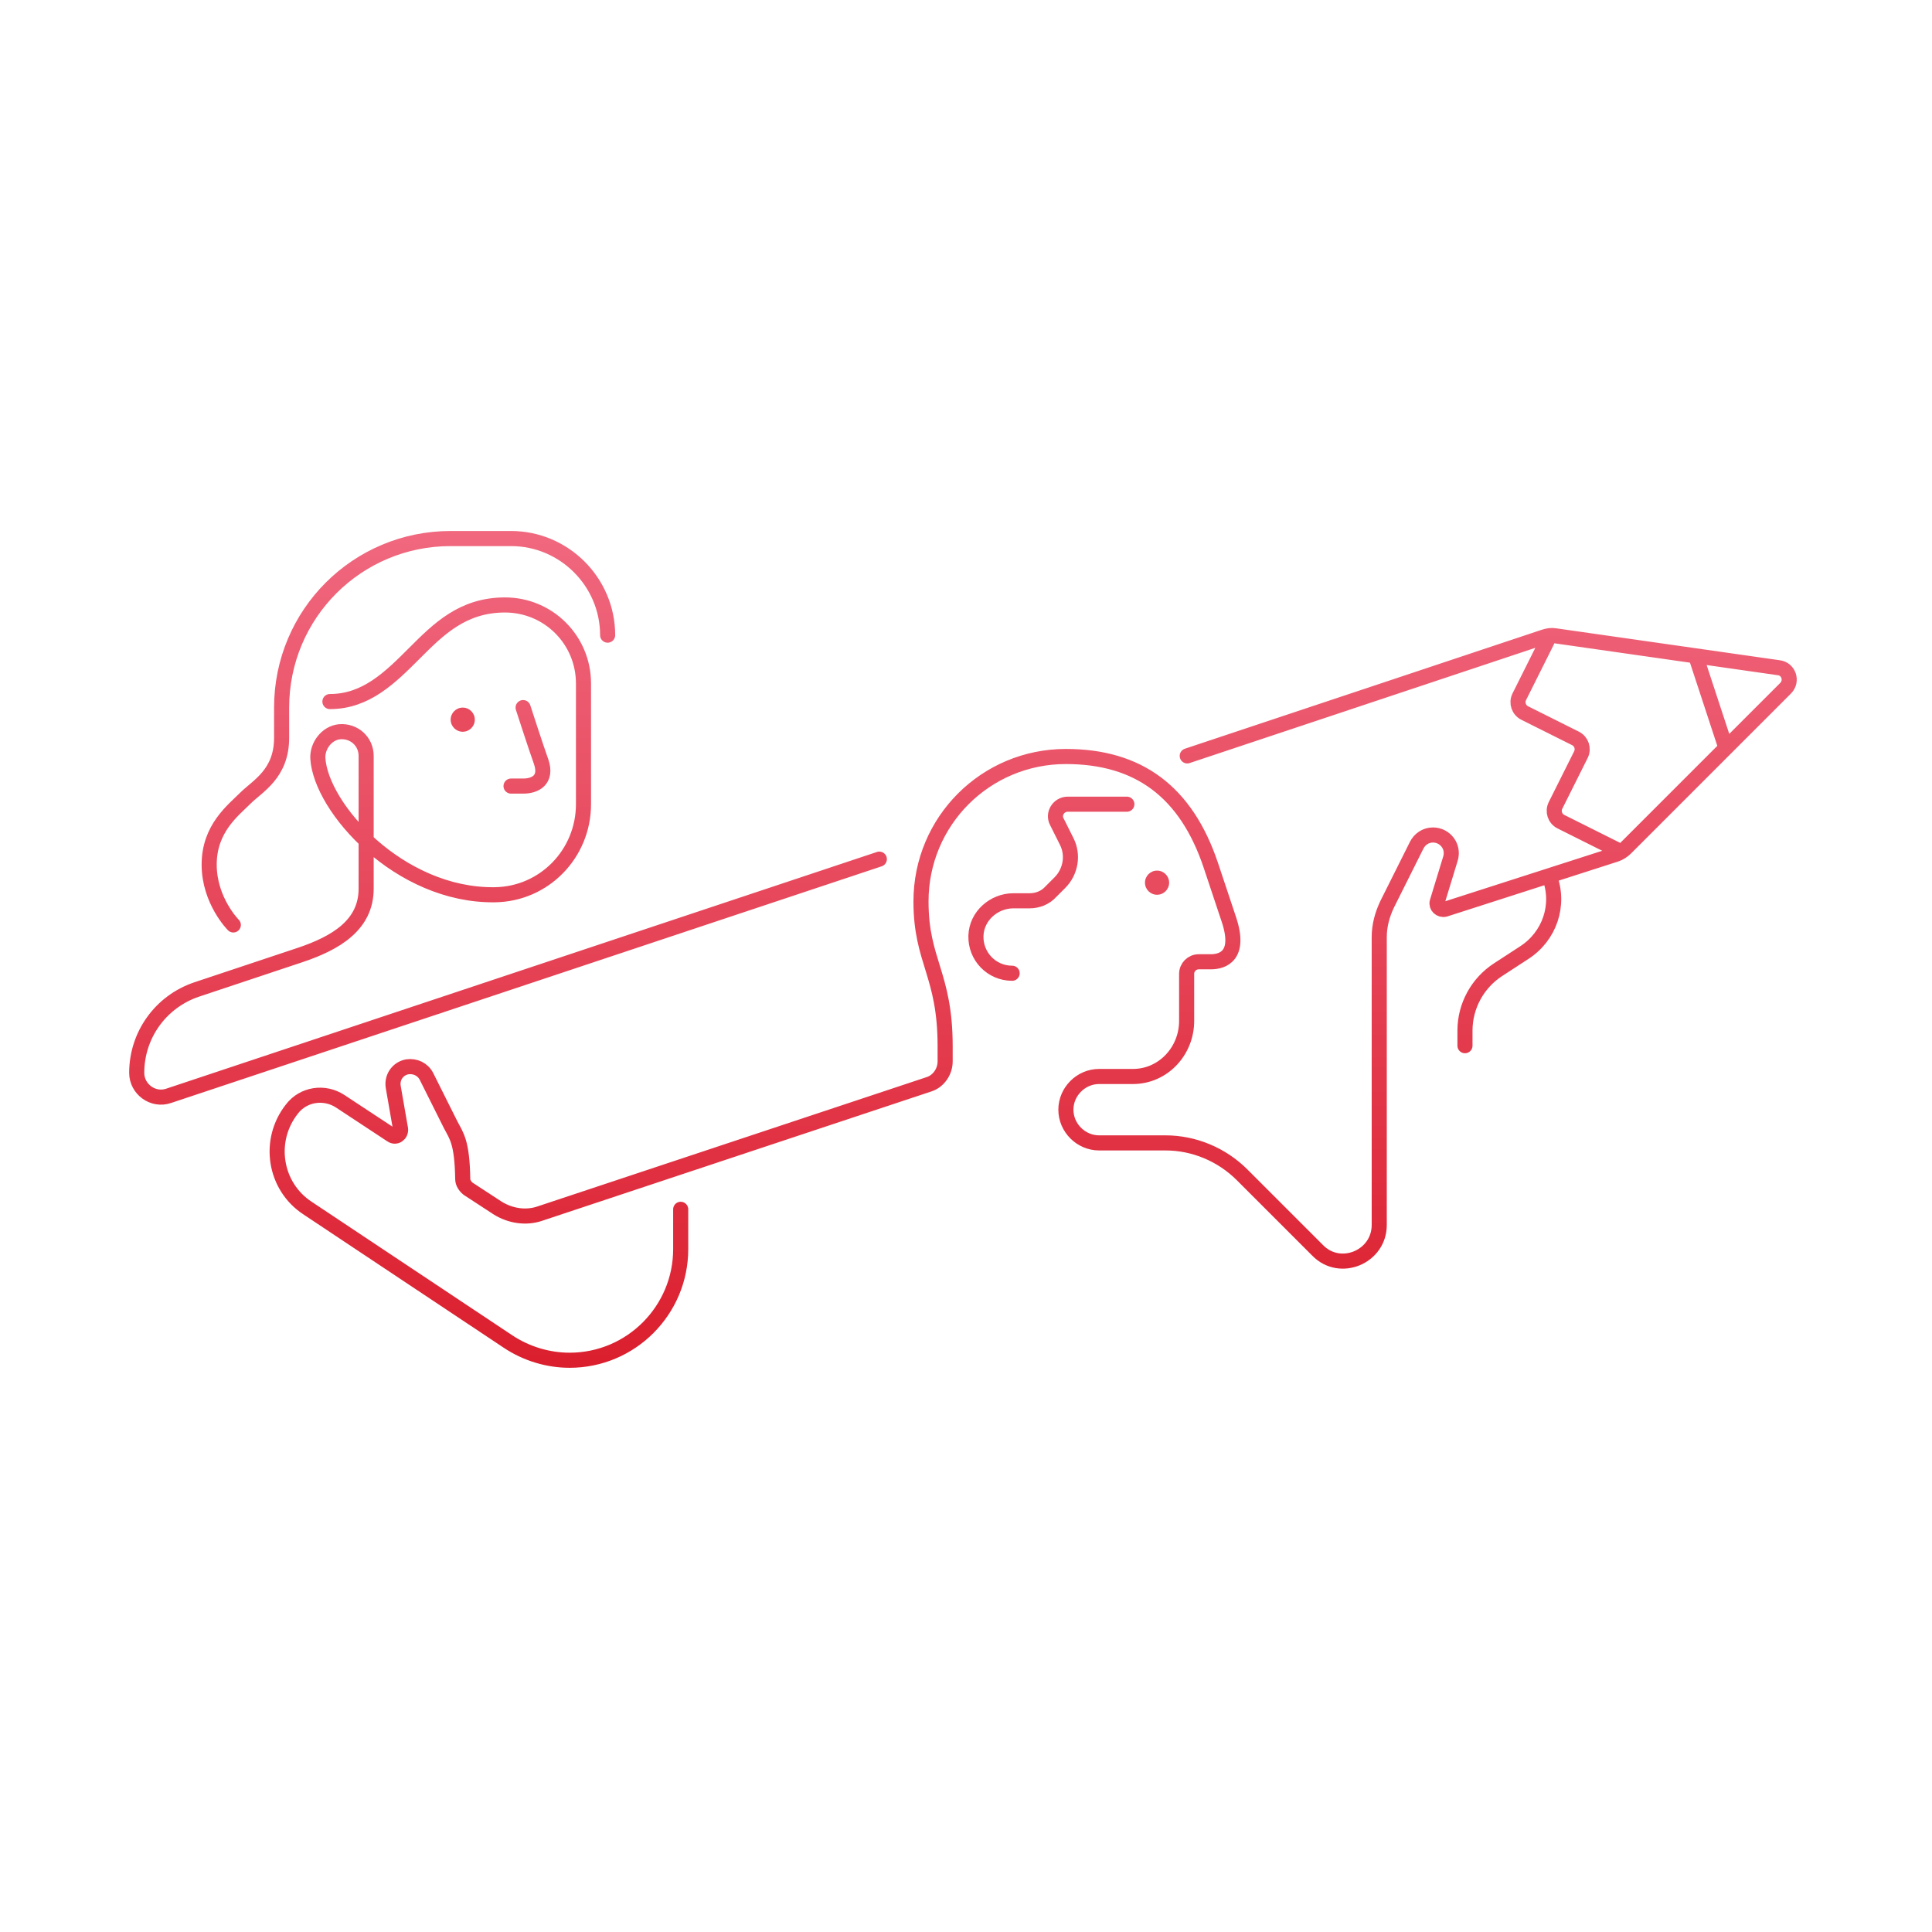 <svg width="320" height="320" viewBox="0 0 320 320" fill="none" xmlns="http://www.w3.org/2000/svg">
<path d="M86.644 117.2C86.644 117.2 88.844 124 89.644 126.2C90.644 129.2 88.644 130.2 86.644 130.2H84.644M54.645 116.2C60.645 116.2 64.644 112.2 68.644 108.2C72.644 104.2 76.644 100.2 83.644 100.2C90.844 100.2 96.644 106 96.644 113.2V133.2C96.644 141.4 90.144 148.1 81.945 148.2C66.144 148.4 53.145 133.8 52.645 125.6C52.544 123.5 54.145 121.4 56.245 121.2C58.645 121 60.645 122.8 60.645 125.2V147.2C60.645 153.2 55.645 156.2 49.645 158.2L32.544 163.9C26.645 165.9 22.645 171.4 22.645 177.7C22.645 180.4 25.345 182.4 27.945 181.5L145.645 142.3M100.645 105.2C100.645 96.4 93.445 89.2 84.644 89.2C79.644 89.2 74.644 89.2 74.644 89.2C59.145 89.2 46.645 101.7 46.645 117.2V122.2C46.645 128.2 42.645 130.2 40.645 132.2C38.645 134.2 34.645 137.2 34.645 143.2C34.645 149.2 38.645 153.2 38.645 153.2M167.645 161.2C164.245 161.2 161.545 158.4 161.645 155C161.745 151.7 164.645 149.2 167.845 149.2H170.545C171.845 149.2 173.145 148.7 174.045 147.7L175.545 146.2C177.345 144.4 177.845 141.6 176.645 139.3L175.045 136.1C174.345 134.8 175.345 133.2 176.845 133.2H186.645M285.645 123.2L281.045 109.2M256.245 106.2L251.645 115.4C251.145 116.4 251.545 117.6 252.545 118.1L260.945 122.3C261.945 122.8 262.345 124 261.845 125L257.645 133.4C257.145 134.4 257.545 135.6 258.545 136.1L267.745 140.7M196.645 125.2L255.745 105.5C256.345 105.3 256.945 105.2 257.545 105.3L294.645 110.6C296.245 110.8 296.945 112.8 295.745 114L269.245 140.5C268.845 140.9 268.245 141.3 267.645 141.5L239.345 150.6C238.545 150.8 237.845 150.1 238.045 149.4L240.245 142.2C240.845 140.2 239.345 138.3 237.345 138.3C236.145 138.3 235.145 139 234.645 140L229.745 149.8C228.945 151.5 228.445 153.3 228.445 155.2V202.9C228.445 208.2 221.945 210.9 218.245 207.1L205.745 194.6C202.345 191.2 197.745 189.3 193.045 189.3H182.045C179.045 189.3 176.545 186.8 176.545 183.8C176.545 180.8 179.045 178.3 182.045 178.3H187.645C192.645 178.3 196.545 174.1 196.545 169.1V161.3C196.545 160.2 197.445 159.3 198.545 159.3H200.545C202.545 159.3 205.545 158.3 203.545 152.3L200.545 143.3C196.445 131.1 188.545 125.3 176.545 125.3C163.245 125.3 152.545 136 152.545 149.3C152.545 159.3 156.545 161.3 156.545 173.3V175.8C156.545 177.5 155.445 179.1 153.845 179.6L89.445 201C87.144 201.8 84.544 201.4 82.445 200.1L77.544 196.9C77.044 196.5 76.644 195.9 76.644 195.3C76.544 189.2 75.644 188.2 74.644 186.3L70.644 178.3C70.044 177.1 68.745 176.5 67.445 176.7C65.844 177 64.844 178.5 65.144 180.1L66.344 187C66.445 187.9 65.544 188.5 64.844 188L56.344 182.4C53.745 180.7 50.245 181.2 48.344 183.7C44.245 188.9 45.444 196.5 50.944 200.1L84.144 222.2C87.144 224.2 90.745 225.3 94.344 225.3C104.545 225.3 112.745 217 112.745 206.9C112.745 203.2 112.745 200.3 112.745 200.3M256.645 145.2C258.445 149.9 256.645 155.1 252.445 157.8L248.145 160.6C244.745 162.8 242.645 166.6 242.645 170.7V173.2" stroke="url(#paint0_linear_4_1948)" stroke-width="2.5" stroke-miterlimit="10" stroke-linecap="round" stroke-linejoin="round"/>
<path d="M76.644 121.2C77.749 121.2 78.644 120.305 78.644 119.2C78.644 118.095 77.749 117.2 76.644 117.2C75.54 117.2 74.644 118.095 74.644 119.2C74.644 120.305 75.54 121.2 76.644 121.2Z" fill="#E84A5E"/>
<path d="M191.645 148.2C192.749 148.2 193.645 147.305 193.645 146.2C193.645 145.095 192.749 144.2 191.645 144.2C190.54 144.2 189.645 145.095 189.645 146.2C189.645 147.305 190.54 148.2 191.645 148.2Z" fill="#E84A5E"/>
<defs>
<linearGradient id="paint0_linear_4_1948" x1="159.497" y1="89.2" x2="159.497" y2="225.3" gradientUnits="userSpaceOnUse">
<stop stop-color="#F0677E"/>
<stop offset="1" stop-color="#DB1F2E"/>
</linearGradient>
</defs>
</svg>
